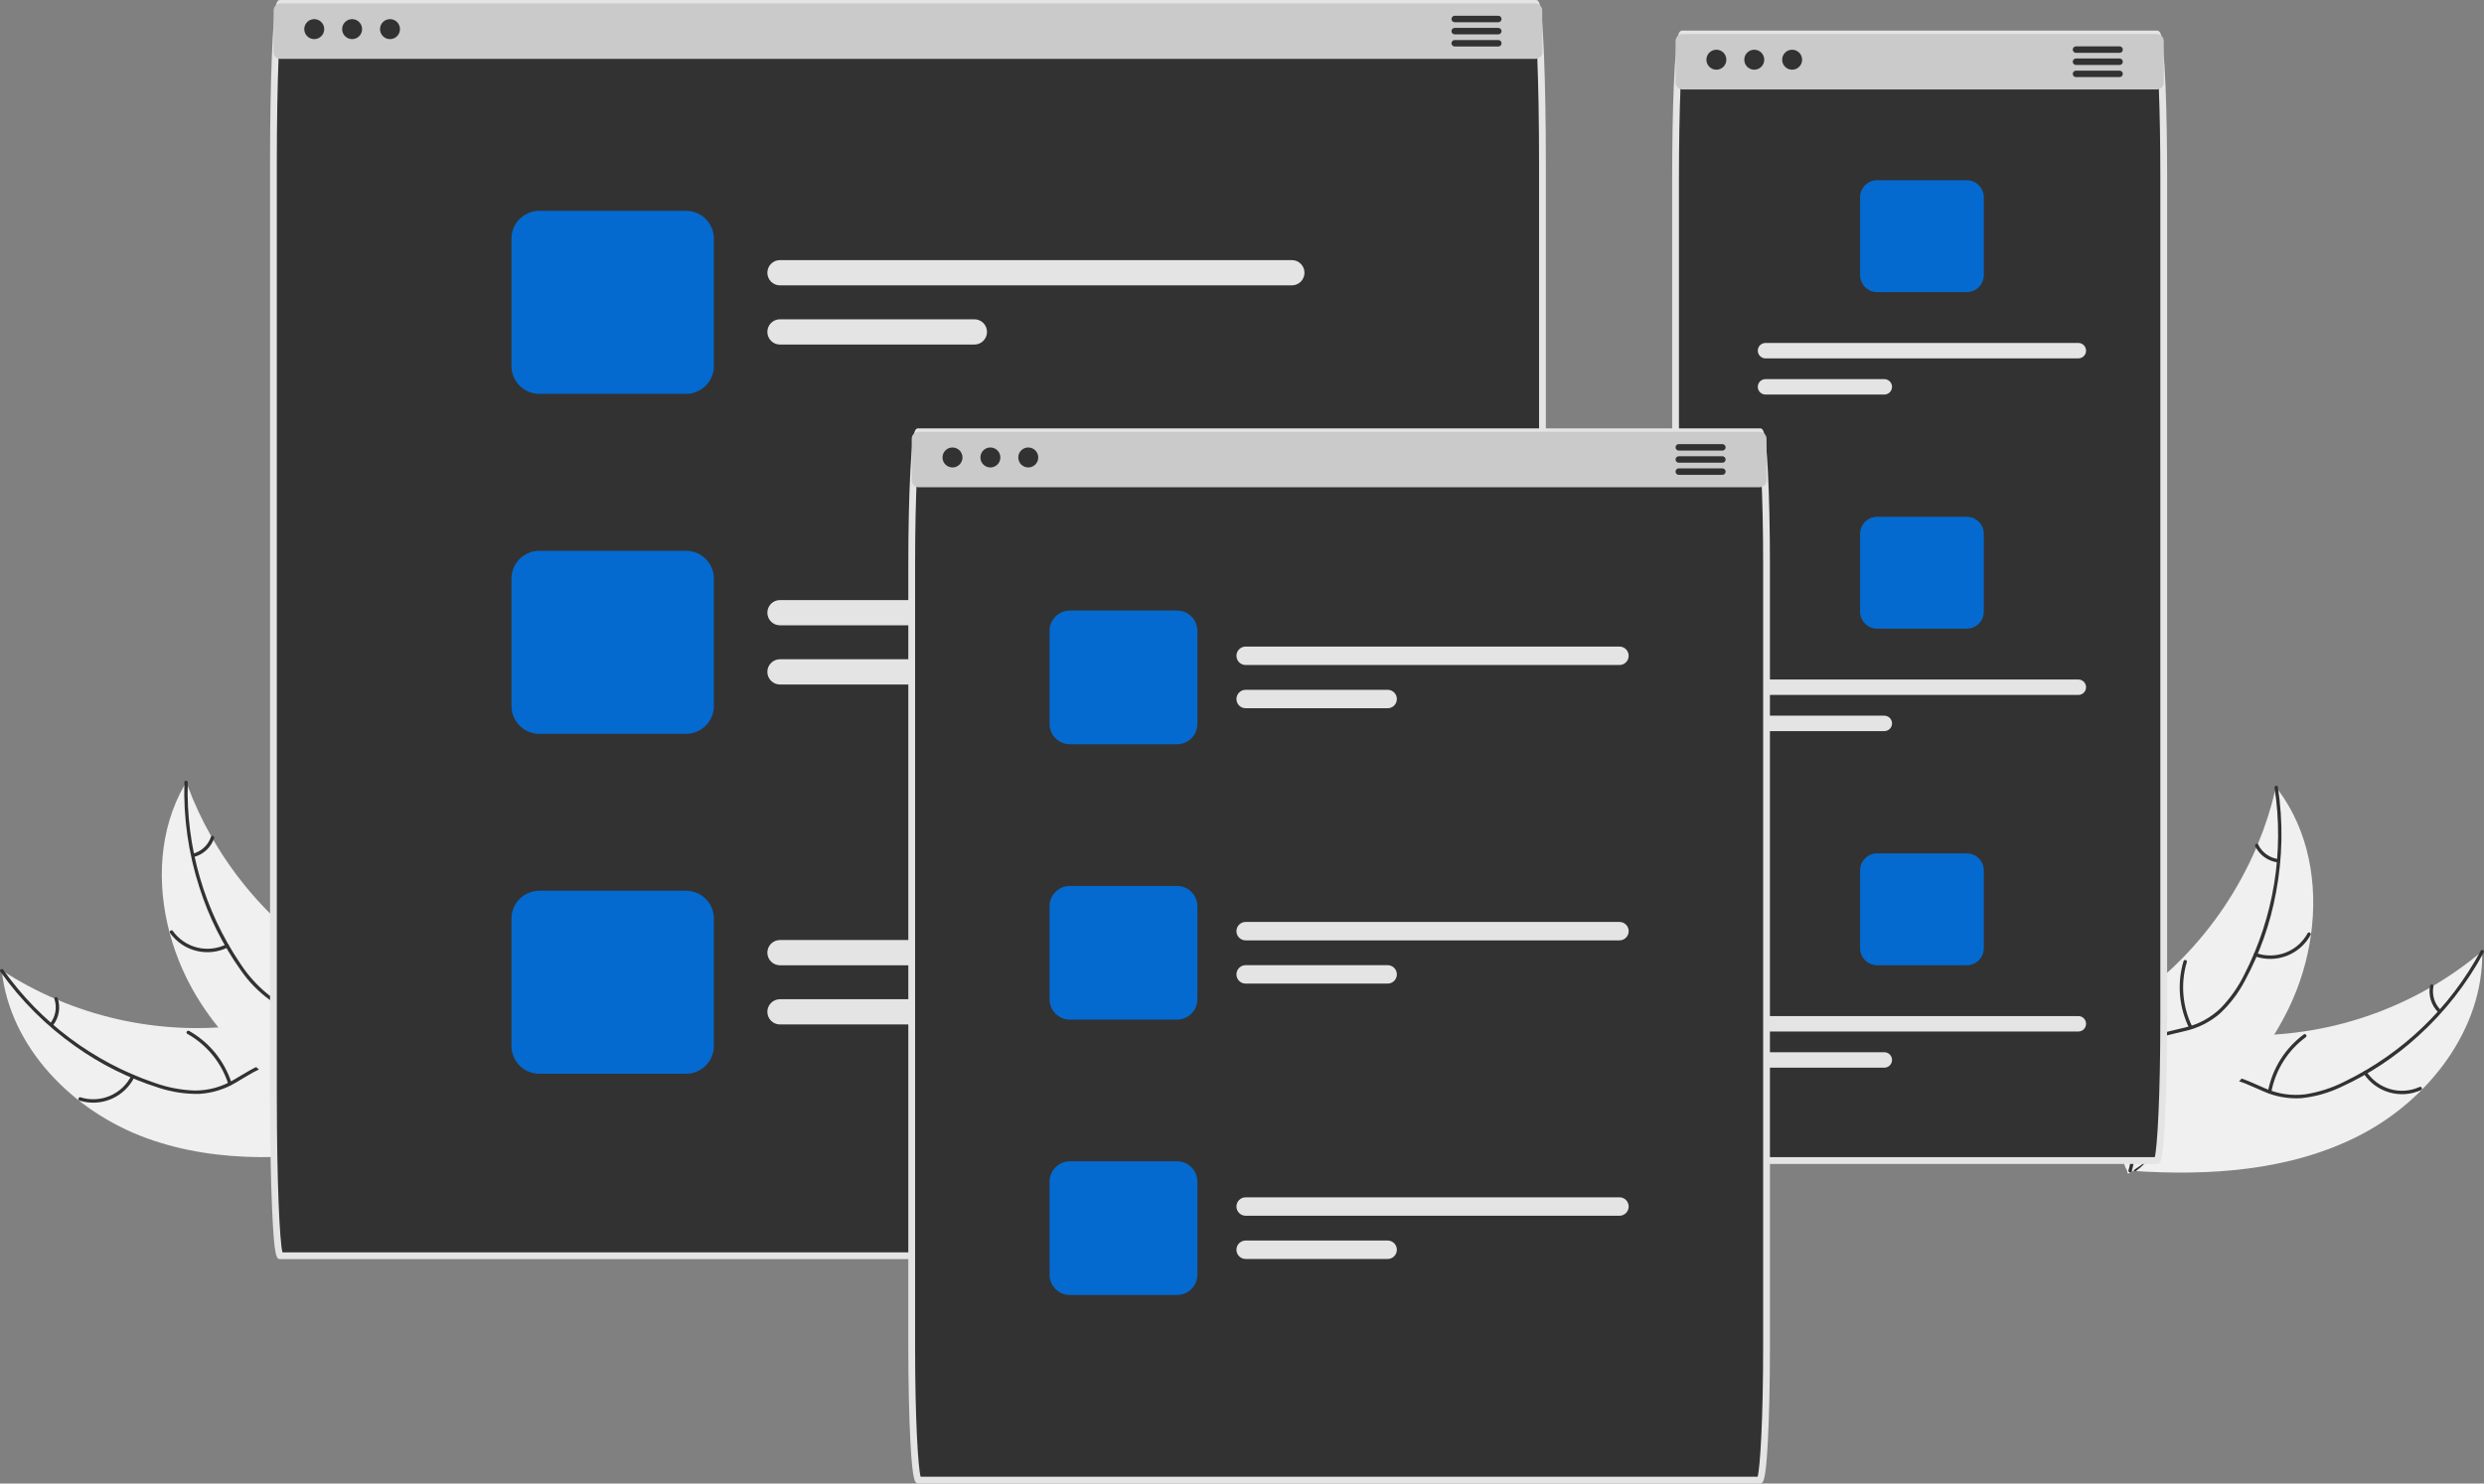 <svg width="231" height="138" viewBox="0 0 231 138" fill="none" xmlns="http://www.w3.org/2000/svg">
<rect x="0" y="0" width="231" height="138" fill="#808080" stroke="none"/>
<g clip-path="url(#clip0_871_11193)">
<path d="M13.611 105.868C6.812 103.39 0.91 97.464 0.161 90.256C6.762 94.545 14.664 96.358 22.47 95.373C25.479 94.982 28.786 94.233 31.361 95.841C32.963 96.841 33.958 98.618 34.414 100.453C34.87 102.288 34.85 104.203 34.827 106.094L35.038 106.516C27.936 107.897 20.41 108.345 13.611 105.868Z" fill="#F0F0F0"/>
<path d="M0.309 90.22C3.774 95.112 8.689 98.787 14.358 100.722C15.571 101.16 16.845 101.404 18.134 101.445C19.391 101.444 20.624 101.106 21.706 100.466C22.727 99.889 23.705 99.181 24.848 98.864C25.436 98.71 26.049 98.682 26.648 98.782C27.247 98.882 27.818 99.108 28.324 99.445C29.606 100.251 30.522 101.47 31.377 102.694C32.326 104.053 33.29 105.479 34.772 106.304C34.951 106.404 34.786 106.677 34.606 106.578C32.029 105.142 31.075 102.098 28.881 100.247C27.857 99.384 26.567 98.824 25.215 99.103C24.032 99.347 23.023 100.076 21.994 100.669C20.948 101.309 19.761 101.682 18.537 101.756C17.25 101.782 15.968 101.587 14.747 101.182C11.982 100.313 9.371 99.013 7.009 97.332C4.303 95.428 1.942 93.074 0.029 90.372C-0.09 90.205 0.191 90.054 0.309 90.22Z" fill="#323232"/>
<path d="M12.496 100.206C12.043 101.115 11.282 101.833 10.349 102.231C9.417 102.63 8.373 102.683 7.404 102.382C7.209 102.32 7.295 102.013 7.491 102.075C8.392 102.357 9.365 102.307 10.232 101.934C11.1 101.561 11.806 100.89 12.223 100.041C12.314 99.857 12.586 100.023 12.496 100.206Z" fill="#323232"/>
<path d="M21.227 100.826C20.588 98.851 19.23 97.189 17.423 96.173C17.244 96.072 17.409 95.799 17.588 95.899C19.467 96.961 20.877 98.693 21.536 100.75C21.599 100.946 21.289 101.021 21.227 100.826Z" fill="#323232"/>
<path d="M4.663 95.207C4.912 94.892 5.078 94.52 5.148 94.125C5.217 93.729 5.188 93.323 5.062 92.942C4.997 92.747 5.307 92.672 5.371 92.866C5.509 93.287 5.541 93.736 5.465 94.173C5.389 94.61 5.208 95.022 4.936 95.372C4.913 95.407 4.878 95.433 4.837 95.442C4.797 95.453 4.754 95.447 4.717 95.426C4.681 95.404 4.655 95.369 4.645 95.328C4.635 95.287 4.642 95.243 4.663 95.207Z" fill="#323232"/>
<path d="M17.322 72.746C17.366 72.866 17.41 72.987 17.457 73.109C18.059 74.728 18.792 76.297 19.648 77.798C19.712 77.915 19.779 78.033 19.847 78.148C21.947 81.743 24.696 84.915 27.953 87.505C29.25 88.534 30.623 89.463 32.061 90.284C34.046 91.417 36.289 92.487 37.742 94.162C37.896 94.335 38.038 94.517 38.169 94.708L35.536 106.225C35.517 106.248 35.5 106.272 35.481 106.295L35.397 106.76C35.32 106.723 35.241 106.682 35.163 106.645C35.119 106.624 35.075 106.6 35.03 106.579C35 106.564 34.97 106.548 34.943 106.537C34.933 106.532 34.923 106.526 34.916 106.522C34.888 106.51 34.864 106.496 34.839 106.485C34.395 106.262 33.953 106.035 33.511 105.804C33.509 105.804 33.509 105.804 33.507 105.801C30.126 104.078 26.96 101.959 24.078 99.489C23.992 99.414 23.905 99.339 23.821 99.259C22.553 98.13 21.379 96.9 20.311 95.58C19.729 94.855 19.183 94.102 18.677 93.322C17.372 91.304 16.392 89.094 15.774 86.771C14.541 82.141 14.8 77.167 17.14 73.058C17.2 72.953 17.259 72.85 17.322 72.746Z" fill="#F0F0F0"/>
<path d="M17.461 72.805C17.287 78.801 19.003 84.7 22.366 89.663C23.072 90.744 23.942 91.707 24.947 92.517C25.951 93.274 27.139 93.748 28.388 93.89C29.549 94.045 30.756 94.07 31.859 94.505C32.421 94.737 32.927 95.085 33.345 95.526C33.764 95.967 34.084 96.492 34.285 97.066C34.824 98.482 34.823 100.009 34.77 101.501C34.711 103.158 34.623 104.879 35.31 106.431C35.393 106.619 35.097 106.737 35.014 106.55C33.819 103.849 34.887 100.843 34.247 98.043C33.949 96.736 33.256 95.511 32.008 94.918C30.917 94.399 29.673 94.373 28.495 94.226C27.275 94.106 26.103 93.688 25.081 93.009C24.038 92.253 23.132 91.325 22.401 90.265C20.715 87.903 19.412 85.292 18.537 82.525C17.52 79.372 17.05 76.069 17.146 72.758C17.152 72.553 17.467 72.602 17.461 72.805Z" fill="#323232"/>
<path d="M21.19 88.129C20.282 88.581 19.243 88.695 18.259 88.451C17.275 88.206 16.409 87.62 15.817 86.795C15.698 86.628 15.952 86.434 16.071 86.602C16.621 87.371 17.427 87.917 18.345 88.143C19.261 88.368 20.229 88.258 21.072 87.832C21.255 87.74 21.372 88.037 21.19 88.129Z" fill="#323232"/>
<path d="M27.789 93.889C28.466 91.927 28.38 89.781 27.549 87.879C27.466 87.691 27.762 87.572 27.845 87.761C28.707 89.741 28.791 91.974 28.082 94.014C28.014 94.209 27.721 94.082 27.789 93.889Z" fill="#323232"/>
<path d="M17.941 79.413C18.328 79.311 18.685 79.115 18.978 78.841C19.271 78.568 19.492 78.225 19.62 77.845C19.686 77.65 19.978 77.777 19.913 77.971C19.77 78.39 19.525 78.768 19.202 79.071C18.879 79.374 18.487 79.594 18.059 79.71C18.02 79.724 17.977 79.723 17.938 79.706C17.9 79.69 17.869 79.659 17.852 79.621C17.837 79.581 17.837 79.537 17.854 79.499C17.87 79.46 17.902 79.429 17.941 79.413Z" fill="#323232"/>
<path d="M219.403 105.63C225.846 102.334 230.976 95.726 230.835 88.481C224.811 93.55 217.191 96.321 209.323 96.305C206.289 96.288 202.916 95.952 200.557 97.865C199.09 99.055 198.321 100.94 198.093 102.817C197.865 104.694 198.121 106.593 198.376 108.467L198.218 108.912C205.436 109.408 212.959 108.926 219.403 105.63Z" fill="#F0F0F0"/>
<path d="M230.684 88.463C227.846 93.745 223.418 97.997 218.03 100.615C216.88 101.199 215.645 101.598 214.371 101.797C213.124 101.951 211.858 101.767 210.706 101.265C209.622 100.819 208.565 100.237 207.391 100.062C206.789 99.982 206.177 100.03 205.595 100.203C205.013 100.376 204.474 100.67 204.013 101.067C202.84 102.025 202.08 103.348 201.382 104.668C200.607 106.133 199.825 107.667 198.456 108.668C198.29 108.79 198.488 109.04 198.654 108.919C201.035 107.178 201.609 104.039 203.559 101.932C204.469 100.949 205.68 100.235 207.057 100.345C208.261 100.442 209.352 101.041 210.445 101.503C211.562 102.009 212.786 102.233 214.01 102.156C215.29 102.023 216.538 101.672 217.7 101.119C220.338 99.916 222.769 98.305 224.907 96.346C227.359 94.123 229.413 91.496 230.981 88.58C231.078 88.399 230.78 88.284 230.684 88.463Z" fill="#323232"/>
<path d="M219.814 99.874C220.376 100.72 221.219 101.338 222.193 101.619C223.168 101.9 224.21 101.824 225.134 101.406C225.321 101.321 225.197 101.026 225.01 101.112C224.151 101.503 223.18 101.573 222.273 101.31C221.366 101.046 220.583 100.467 220.065 99.676C219.952 99.505 219.702 99.703 219.814 99.874Z" fill="#323232"/>
<path d="M211.226 101.564C211.617 99.525 212.761 97.709 214.43 96.478C214.596 96.356 214.398 96.105 214.233 96.227C212.499 97.512 211.312 99.404 210.909 101.527C210.871 101.729 211.188 101.765 211.226 101.564Z" fill="#323232"/>
<path d="M226.974 93.948C226.688 93.666 226.477 93.318 226.36 92.934C226.242 92.55 226.222 92.143 226.3 91.749C226.341 91.548 226.024 91.511 225.983 91.712C225.899 92.147 225.922 92.597 226.051 93.021C226.18 93.445 226.411 93.832 226.723 94.146C226.75 94.178 226.788 94.198 226.83 94.204C226.871 94.208 226.913 94.197 226.947 94.172C226.98 94.146 227.001 94.108 227.006 94.066C227.011 94.024 226.999 93.981 226.974 93.948Z" fill="#323232"/>
<path d="M211.656 73.216C211.627 73.341 211.598 73.466 211.566 73.593C211.167 75.275 210.632 76.921 209.967 78.516C209.918 78.641 209.866 78.766 209.813 78.888C208.169 82.714 205.831 86.201 202.916 89.172C201.756 90.353 200.507 91.444 199.181 92.436C197.349 93.805 195.255 95.143 194.018 96.984C193.887 97.174 193.768 97.373 193.661 97.578L197.688 108.684C197.71 108.704 197.729 108.726 197.751 108.747L197.892 109.197C197.964 109.151 198.037 109.101 198.109 109.055C198.151 109.028 198.192 108.999 198.234 108.972C198.261 108.954 198.289 108.935 198.315 108.92C198.324 108.914 198.333 108.908 198.34 108.902C198.366 108.887 198.389 108.87 198.412 108.856C198.824 108.58 199.236 108.3 199.645 108.017C199.648 108.016 199.648 108.016 199.65 108.013C202.794 105.887 205.675 103.394 208.233 100.588C208.308 100.504 208.386 100.418 208.459 100.328C209.579 99.052 210.593 97.687 211.491 96.245C211.98 95.454 212.429 94.639 212.836 93.803C213.883 91.64 214.584 89.325 214.913 86.944C215.568 82.197 214.701 77.293 211.874 73.503C211.802 73.406 211.731 73.312 211.656 73.216Z" fill="#F0F0F0"/>
<path d="M211.524 73.292C212.433 79.221 211.453 85.286 208.725 90.625C208.158 91.785 207.412 92.849 206.514 93.776C205.611 94.651 204.49 95.267 203.268 95.562C202.134 95.859 200.94 96.032 199.898 96.6C199.369 96.899 198.909 97.306 198.549 97.796C198.188 98.285 197.935 98.845 197.805 99.439C197.444 100.912 197.633 102.426 197.869 103.901C198.131 105.539 198.429 107.235 197.937 108.86C197.878 109.057 198.186 109.138 198.246 108.941C199.1 106.114 197.672 103.262 197.963 100.404C198.098 99.071 198.636 97.77 199.802 97.028C200.821 96.379 202.052 96.2 203.203 95.908C204.399 95.639 205.511 95.08 206.442 94.281C207.383 93.402 208.169 92.369 208.765 91.227C210.148 88.676 211.121 85.924 211.65 83.07C212.271 79.816 212.333 76.48 211.831 73.206C211.8 73.004 211.493 73.091 211.524 73.292Z" fill="#323232"/>
<path d="M209.705 88.958C210.661 89.295 211.706 89.28 212.653 88.917C213.6 88.553 214.387 87.864 214.873 86.973C214.971 86.793 214.696 86.632 214.598 86.813C214.146 87.643 213.413 88.285 212.531 88.622C211.648 88.958 210.675 88.968 209.786 88.649C209.593 88.58 209.513 88.889 209.705 88.958Z" fill="#323232"/>
<path d="M203.863 95.487C202.95 93.623 202.772 91.483 203.364 89.493C203.423 89.296 203.115 89.215 203.056 89.412C202.443 91.484 202.633 93.71 203.588 95.648C203.679 95.832 203.954 95.67 203.863 95.487Z" fill="#323232"/>
<path d="M211.859 79.909C211.462 79.856 211.084 79.705 210.759 79.469C210.435 79.234 210.174 78.921 210 78.56C209.911 78.374 209.636 78.536 209.724 78.721C209.918 79.119 210.207 79.464 210.565 79.725C210.923 79.986 211.339 80.155 211.778 80.218C211.819 80.227 211.861 80.221 211.898 80.2C211.934 80.178 211.961 80.144 211.973 80.104C211.983 80.063 211.977 80.02 211.956 79.983C211.935 79.947 211.9 79.92 211.859 79.909Z" fill="#323232"/>
<path d="M201.218 4.744H155.82V7.669C155.82 7.819 155.871 7.964 155.966 8.08C155.874 10.366 155.82 13.285 155.82 16.457V94.663C155.82 101.993 156.114 107.957 156.474 107.957H200.564C200.924 107.957 201.218 101.993 201.218 94.663V16.457C201.218 13.285 201.164 10.366 201.072 8.08C201.167 7.964 201.218 7.819 201.218 7.669L201.218 4.744Z" fill="#323232"/>
<path d="M200.563 108.274H156.473C156.13 108.274 155.903 108.274 155.696 104.075C155.572 101.555 155.504 98.212 155.504 94.663V16.457C155.504 13.392 155.556 10.412 155.65 8.067C155.708 6.659 155.776 5.532 155.849 4.715C155.995 3.116 156.132 2.846 156.473 2.846H200.563C200.904 2.846 201.042 3.116 201.187 4.715C201.261 5.535 201.329 6.663 201.387 8.067L201.387 8.067C201.481 10.409 201.533 13.389 201.533 16.457V94.663C201.533 98.212 201.464 101.555 201.341 104.075C201.134 108.274 200.907 108.274 200.563 108.274ZM156.653 107.641H200.384C200.613 106.777 200.901 102.085 200.901 94.663V16.457C200.901 13.397 200.85 10.427 200.756 8.093C200.698 6.699 200.632 5.582 200.558 4.772C200.53 4.337 200.471 3.905 200.381 3.479H156.656C156.566 3.905 156.507 4.337 156.478 4.772C156.405 5.579 156.339 6.696 156.28 8.093C156.187 10.429 156.135 13.4 156.135 16.457V94.663C156.135 102.085 156.424 106.777 156.653 107.641Z" fill="#E4E4E4"/>
<path d="M200.564 3.162H156.474C156.301 3.162 156.135 3.232 156.012 3.354C155.89 3.477 155.821 3.643 155.82 3.817V7.668C155.82 7.818 155.871 7.964 155.966 8.08C156.027 8.155 156.105 8.217 156.192 8.259C156.28 8.301 156.377 8.323 156.474 8.323H200.564C200.662 8.323 200.758 8.301 200.846 8.259C200.934 8.217 201.011 8.155 201.072 8.08C201.167 7.964 201.218 7.818 201.218 7.668V3.817C201.217 3.643 201.148 3.477 201.026 3.354C200.903 3.232 200.737 3.162 200.564 3.162Z" fill="#CACACA"/>
<path d="M159.615 6.484C160.127 6.484 160.543 6.068 160.543 5.555C160.543 5.041 160.127 4.625 159.615 4.625C159.102 4.625 158.687 5.041 158.687 5.555C158.687 6.068 159.102 6.484 159.615 6.484Z" fill="#323232"/>
<path d="M163.138 6.484C163.651 6.484 164.066 6.068 164.066 5.555C164.066 5.041 163.651 4.625 163.138 4.625C162.625 4.625 162.21 5.041 162.21 5.555C162.21 6.068 162.625 6.484 163.138 6.484Z" fill="#323232"/>
<path d="M166.661 6.484C167.173 6.484 167.589 6.068 167.589 5.555C167.589 5.041 167.173 4.625 166.661 4.625C166.148 4.625 165.732 5.041 165.732 5.555C165.732 6.068 166.148 6.484 166.661 6.484Z" fill="#323232"/>
<path d="M197.113 4.313H193.056C192.976 4.314 192.9 4.346 192.844 4.402C192.788 4.458 192.756 4.534 192.756 4.614C192.755 4.659 192.766 4.704 192.788 4.744C192.812 4.794 192.85 4.838 192.897 4.868C192.944 4.898 193 4.914 193.056 4.914H197.113C197.17 4.915 197.225 4.899 197.273 4.868C197.321 4.838 197.36 4.795 197.384 4.744C197.404 4.703 197.414 4.659 197.413 4.614C197.413 4.574 197.405 4.535 197.39 4.499C197.375 4.462 197.353 4.429 197.325 4.401C197.297 4.373 197.264 4.351 197.228 4.336C197.191 4.321 197.152 4.313 197.113 4.313Z" fill="#323232"/>
<path d="M197.113 5.442H193.056C192.976 5.442 192.9 5.474 192.844 5.53C192.787 5.587 192.756 5.663 192.756 5.743C192.756 5.822 192.787 5.899 192.844 5.955C192.9 6.012 192.976 6.043 193.056 6.043H197.113C197.192 6.043 197.269 6.012 197.325 5.955C197.381 5.899 197.413 5.822 197.413 5.743C197.413 5.663 197.381 5.587 197.325 5.53C197.269 5.474 197.192 5.442 197.113 5.442Z" fill="#323232"/>
<path d="M197.113 6.571H193.056C192.976 6.571 192.9 6.603 192.844 6.659C192.787 6.716 192.756 6.792 192.756 6.872C192.756 6.951 192.787 7.028 192.844 7.084C192.9 7.14 192.976 7.172 193.056 7.172H197.113C197.192 7.172 197.269 7.14 197.325 7.084C197.381 7.028 197.413 6.951 197.413 6.872C197.413 6.792 197.381 6.716 197.325 6.659C197.269 6.603 197.192 6.571 197.113 6.571Z" fill="#323232"/>
<path d="M182.906 16.767H174.558C174.139 16.767 173.738 16.934 173.442 17.23C173.146 17.527 172.98 17.929 172.979 18.348V25.59C172.98 26.009 173.147 26.411 173.443 26.707C173.739 27.004 174.14 27.171 174.558 27.171H182.906C183.324 27.17 183.725 27.003 184.021 26.707C184.316 26.411 184.483 26.009 184.484 25.59V18.348C184.484 17.929 184.317 17.527 184.021 17.231C183.725 16.935 183.324 16.768 182.906 16.767Z" fill="#046AD0"/>
<path d="M193.277 31.902H164.183C163.993 31.902 163.811 31.977 163.677 32.112C163.542 32.247 163.467 32.429 163.467 32.62C163.467 32.81 163.542 32.993 163.677 33.127C163.811 33.262 163.993 33.338 164.183 33.338H193.277C193.467 33.338 193.649 33.262 193.784 33.127C193.918 32.993 193.994 32.81 193.994 32.62C193.994 32.429 193.918 32.247 193.784 32.112C193.649 31.977 193.467 31.902 193.277 31.902Z" fill="#E4E4E4"/>
<path d="M175.234 35.267H164.183C163.993 35.267 163.811 35.343 163.677 35.477C163.542 35.612 163.467 35.795 163.467 35.985C163.467 36.175 163.542 36.358 163.677 36.493C163.811 36.627 163.993 36.703 164.183 36.703H175.234C175.424 36.703 175.606 36.627 175.74 36.493C175.875 36.358 175.95 36.175 175.95 35.985C175.95 35.795 175.875 35.612 175.74 35.477C175.606 35.343 175.424 35.267 175.234 35.267Z" fill="#E4E4E4"/>
<path d="M182.906 48.075H174.558C174.139 48.075 173.738 48.242 173.442 48.538C173.146 48.834 172.98 49.237 172.979 49.656V56.898C172.98 57.317 173.147 57.719 173.443 58.015C173.739 58.311 174.14 58.478 174.558 58.479H182.906C183.324 58.478 183.725 58.311 184.021 58.014C184.316 57.718 184.483 57.317 184.484 56.898V49.656C184.484 49.237 184.317 48.835 184.021 48.539C183.725 48.242 183.324 48.075 182.906 48.075Z" fill="#046AD0"/>
<path d="M193.277 63.209H164.183C163.993 63.209 163.811 63.285 163.677 63.42C163.542 63.554 163.467 63.737 163.467 63.927C163.467 64.118 163.542 64.3 163.677 64.435C163.811 64.57 163.993 64.645 164.183 64.645H193.277C193.467 64.645 193.649 64.57 193.784 64.435C193.918 64.3 193.994 64.118 193.994 63.927C193.994 63.737 193.918 63.554 193.784 63.42C193.649 63.285 193.467 63.209 193.277 63.209Z" fill="#E4E4E4"/>
<path d="M175.234 66.574H164.183C163.993 66.574 163.811 66.65 163.677 66.784C163.542 66.919 163.467 67.102 163.467 67.292C163.467 67.483 163.542 67.665 163.677 67.8C163.811 67.934 163.993 68.01 164.183 68.01H175.234C175.424 68.01 175.606 67.934 175.74 67.8C175.875 67.665 175.95 67.483 175.95 67.292C175.95 67.102 175.875 66.919 175.74 66.784C175.606 66.65 175.424 66.574 175.234 66.574Z" fill="#E4E4E4"/>
<path d="M182.906 79.382H174.558C174.139 79.382 173.738 79.549 173.442 79.846C173.146 80.142 172.98 80.544 172.979 80.963V88.205C172.98 88.624 173.147 89.026 173.443 89.323C173.739 89.619 174.14 89.786 174.558 89.787H182.906C183.324 89.785 183.725 89.618 184.021 89.322C184.316 89.026 184.483 88.624 184.484 88.205V80.963C184.484 80.544 184.317 80.143 184.021 79.846C183.725 79.55 183.324 79.383 182.906 79.382Z" fill="#046AD0"/>
<path d="M193.277 94.517H164.183C163.993 94.517 163.811 94.593 163.677 94.727C163.542 94.862 163.467 95.045 163.467 95.235C163.467 95.425 163.542 95.608 163.677 95.743C163.811 95.877 163.993 95.953 164.183 95.953H193.277C193.467 95.953 193.649 95.877 193.784 95.743C193.918 95.608 193.994 95.425 193.994 95.235C193.994 95.045 193.918 94.862 193.784 94.727C193.649 94.593 193.467 94.517 193.277 94.517Z" fill="#E4E4E4"/>
<path d="M175.234 97.882H164.183C163.993 97.882 163.811 97.957 163.677 98.092C163.542 98.227 163.467 98.409 163.467 98.6C163.467 98.79 163.542 98.973 163.677 99.107C163.811 99.242 163.993 99.318 164.183 99.318H175.234C175.424 99.318 175.606 99.242 175.74 99.107C175.875 98.973 175.95 98.79 175.95 98.6C175.95 98.409 175.875 98.227 175.74 98.092C175.606 97.957 175.424 97.882 175.234 97.882Z" fill="#E4E4E4"/>
<path d="M143.441 0.971C143.44 0.798 143.371 0.631 143.249 0.509C143.126 0.386 142.96 0.317 142.787 0.316H26.081C25.908 0.317 25.742 0.386 25.62 0.509C25.497 0.631 25.428 0.798 25.428 0.971V4.823C25.427 4.983 25.487 5.138 25.595 5.256C25.491 7.871 25.428 11.318 25.428 15.094V102.031C25.428 110.184 25.721 116.812 26.081 116.812H142.787C143.147 116.812 143.441 110.184 143.441 102.031V15.094C143.441 11.318 143.378 7.871 143.273 5.256C143.382 5.138 143.441 4.983 143.441 4.823V0.971Z" fill="#323232"/>
<path d="M142.787 117.128H26.082C25.725 117.128 25.509 117.128 25.304 112.493C25.18 109.693 25.112 105.977 25.112 102.031V15.094C25.112 11.455 25.172 7.957 25.28 5.243C25.488 4.22224e-06 25.724 0 26.082 0H142.787C143.145 0 143.382 0.001 143.589 5.243C143.697 7.954 143.757 11.453 143.757 15.094V102.031C143.757 105.977 143.688 109.693 143.565 112.493C143.36 117.128 143.144 117.128 142.787 117.128ZM26.266 116.496H142.603C142.861 115.504 143.125 109.937 143.125 102.031V15.094C143.125 11.461 143.066 7.971 142.958 5.269C142.827 1.947 142.673 0.936 142.6 0.632H26.269C26.196 0.936 26.042 1.947 25.911 5.268C25.803 7.974 25.744 11.463 25.744 15.094V102.031C25.744 109.937 26.008 115.504 26.266 116.496Z" fill="#E4E4E4"/>
<path d="M142.787 0.316H26.081C25.908 0.317 25.742 0.386 25.62 0.509C25.497 0.631 25.428 0.798 25.428 0.971V4.823C25.427 4.983 25.487 5.138 25.595 5.256C25.656 5.325 25.731 5.381 25.814 5.419C25.898 5.457 25.989 5.477 26.081 5.477H142.787C142.879 5.477 142.97 5.457 143.054 5.419C143.138 5.381 143.213 5.325 143.273 5.256C143.382 5.138 143.441 4.983 143.441 4.823V0.971C143.44 0.798 143.371 0.631 143.249 0.509C143.126 0.386 142.96 0.317 142.787 0.316Z" fill="#CACACA"/>
<path d="M29.223 3.639C29.736 3.639 30.151 3.222 30.151 2.709C30.151 2.196 29.736 1.779 29.223 1.779C28.71 1.779 28.295 2.196 28.295 2.709C28.295 3.222 28.71 3.639 29.223 3.639Z" fill="#323232"/>
<path d="M32.745 3.639C33.258 3.639 33.674 3.222 33.674 2.709C33.674 2.196 33.258 1.779 32.745 1.779C32.233 1.779 31.817 2.196 31.817 2.709C31.817 3.222 32.233 3.639 32.745 3.639Z" fill="#323232"/>
<path d="M36.268 3.639C36.781 3.639 37.196 3.222 37.196 2.709C37.196 2.196 36.781 1.779 36.268 1.779C35.755 1.779 35.34 2.196 35.34 2.709C35.34 3.222 35.755 3.639 36.268 3.639Z" fill="#323232"/>
<path d="M139.336 1.467H135.279C135.2 1.467 135.124 1.499 135.067 1.555C135.011 1.612 134.979 1.688 134.979 1.768C134.979 1.847 135.011 1.924 135.067 1.98C135.124 2.036 135.2 2.068 135.279 2.068H139.336C139.416 2.068 139.492 2.036 139.549 1.98C139.605 1.924 139.636 1.847 139.636 1.768C139.636 1.688 139.605 1.612 139.549 1.555C139.492 1.499 139.416 1.467 139.336 1.467Z" fill="#323232"/>
<path d="M139.336 2.596H135.279C135.2 2.596 135.124 2.628 135.067 2.684C135.011 2.741 134.979 2.817 134.979 2.897C134.979 2.976 135.011 3.053 135.067 3.109C135.124 3.165 135.2 3.197 135.279 3.197H139.336C139.416 3.197 139.492 3.165 139.549 3.109C139.605 3.053 139.636 2.976 139.636 2.897C139.636 2.817 139.605 2.741 139.549 2.684C139.492 2.628 139.416 2.596 139.336 2.596Z" fill="#323232"/>
<path d="M139.336 3.725H135.279C135.2 3.725 135.124 3.757 135.067 3.813C135.011 3.869 134.979 3.946 134.979 4.026C134.979 4.105 135.011 4.182 135.067 4.238C135.124 4.294 135.2 4.326 135.279 4.326H139.336C139.416 4.326 139.492 4.294 139.549 4.238C139.605 4.182 139.636 4.105 139.636 4.026C139.636 3.946 139.605 3.869 139.549 3.813C139.492 3.757 139.416 3.725 139.336 3.725Z" fill="#323232"/>
<path d="M63.804 19.613H50.146C49.461 19.614 48.805 19.887 48.321 20.372C47.837 20.857 47.564 21.514 47.563 22.2V34.05C47.564 34.735 47.837 35.393 48.321 35.878C48.805 36.363 49.461 36.636 50.146 36.636H63.804C64.489 36.636 65.145 36.363 65.629 35.878C66.113 35.393 66.386 34.735 66.387 34.05V22.2C66.386 21.514 66.113 20.857 65.629 20.372C65.145 19.887 64.489 19.614 63.804 19.613Z" fill="#046AD0"/>
<path d="M120.137 24.195H72.533C72.222 24.195 71.924 24.319 71.704 24.539C71.484 24.76 71.36 25.059 71.36 25.37C71.36 25.682 71.484 25.98 71.704 26.201C71.924 26.421 72.222 26.545 72.533 26.545H120.137C120.448 26.545 120.747 26.421 120.967 26.201C121.187 25.98 121.31 25.682 121.31 25.37C121.31 25.059 121.187 24.76 120.967 24.539C120.747 24.319 120.448 24.195 120.137 24.195Z" fill="#E4E4E4"/>
<path d="M90.615 29.701H72.533C72.222 29.701 71.924 29.825 71.704 30.045C71.484 30.266 71.36 30.564 71.36 30.876C71.36 31.188 71.484 31.486 71.704 31.707C71.924 31.927 72.222 32.051 72.533 32.051H90.615C90.926 32.051 91.224 31.927 91.444 31.707C91.664 31.486 91.787 31.188 91.787 30.876C91.787 30.564 91.664 30.266 91.444 30.045C91.224 29.825 90.926 29.701 90.615 29.701Z" fill="#E4E4E4"/>
<path d="M63.804 51.237H50.146C49.461 51.238 48.805 51.511 48.321 51.995C47.837 52.48 47.564 53.138 47.563 53.824V65.673C47.564 66.359 47.837 67.016 48.321 67.501C48.805 67.986 49.461 68.259 50.146 68.26H63.804C64.489 68.259 65.145 67.986 65.629 67.501C66.113 67.016 66.386 66.359 66.387 65.673V53.824C66.386 53.138 66.113 52.48 65.629 51.995C65.145 51.511 64.489 51.238 63.804 51.237Z" fill="#046AD0"/>
<path d="M120.137 55.819H72.533C72.222 55.819 71.924 55.943 71.704 56.163C71.484 56.384 71.36 56.683 71.36 56.994C71.36 57.306 71.484 57.605 71.704 57.825C71.924 58.045 72.222 58.169 72.533 58.169H120.137C120.448 58.169 120.747 58.045 120.967 57.825C121.187 57.605 121.31 57.306 121.31 56.994C121.31 56.683 121.187 56.384 120.967 56.163C120.747 55.943 120.448 55.819 120.137 55.819Z" fill="#E4E4E4"/>
<path d="M90.615 61.325H72.533C72.222 61.325 71.924 61.449 71.704 61.669C71.484 61.889 71.36 62.188 71.36 62.499C71.36 62.811 71.484 63.11 71.704 63.33C71.924 63.551 72.222 63.674 72.533 63.674H90.615C90.926 63.674 91.224 63.551 91.444 63.33C91.664 63.11 91.787 62.811 91.787 62.499C91.787 62.188 91.664 61.889 91.444 61.669C91.224 61.449 90.926 61.325 90.615 61.325Z" fill="#E4E4E4"/>
<path d="M63.804 82.861H50.146C49.461 82.862 48.805 83.135 48.321 83.619C47.837 84.104 47.564 84.762 47.563 85.448V97.297C47.564 97.983 47.837 98.64 48.321 99.125C48.805 99.61 49.461 99.883 50.146 99.884H63.804C64.489 99.883 65.145 99.61 65.629 99.125C66.113 98.64 66.386 97.983 66.387 97.297V85.448C66.386 84.762 66.113 84.104 65.629 83.619C65.145 83.135 64.489 82.862 63.804 82.861Z" fill="#046AD0"/>
<path d="M120.137 87.443H72.533C72.222 87.443 71.924 87.567 71.704 87.787C71.484 88.007 71.36 88.306 71.36 88.618C71.36 88.929 71.484 89.228 71.704 89.448C71.924 89.669 72.222 89.793 72.533 89.793H120.137C120.448 89.793 120.747 89.669 120.967 89.448C121.187 89.228 121.31 88.929 121.31 88.618C121.31 88.306 121.187 88.007 120.967 87.787C120.747 87.567 120.448 87.443 120.137 87.443Z" fill="#E4E4E4"/>
<path d="M90.615 92.949H72.533C72.222 92.949 71.924 93.073 71.704 93.293C71.484 93.513 71.36 93.812 71.36 94.124C71.36 94.435 71.484 94.734 71.704 94.954C71.924 95.175 72.222 95.298 72.533 95.298H90.615C90.926 95.298 91.224 95.175 91.444 94.954C91.664 94.734 91.787 94.435 91.787 94.124C91.787 93.812 91.664 93.513 91.444 93.293C91.224 93.073 90.926 92.949 90.615 92.949Z" fill="#E4E4E4"/>
<path d="M163.626 137.684H85.438C85.077 137.684 84.784 132.134 84.784 125.312V52.534C84.784 45.712 85.077 40.162 85.438 40.162H163.626C163.986 40.162 164.279 45.712 164.279 52.534V125.312C164.279 132.134 163.986 137.684 163.626 137.684Z" fill="#323232"/>
<path d="M163.626 138H85.438C85.107 138 84.868 138 84.661 134.073C84.537 131.728 84.469 128.616 84.469 125.311V52.534C84.469 49.229 84.537 46.118 84.661 43.773C84.868 39.846 85.107 39.846 85.438 39.846H163.626C163.957 39.846 164.196 39.846 164.403 43.773C164.527 46.118 164.595 49.229 164.595 52.534V125.311C164.595 128.616 164.527 131.728 164.403 134.073C164.196 138 163.957 138 163.626 138ZM85.613 137.368H163.451C163.678 136.548 163.964 132.183 163.964 125.311V52.534C163.964 45.663 163.678 41.297 163.451 40.478H85.613C85.386 41.297 85.1 45.663 85.1 52.534V125.311C85.1 132.183 85.386 136.548 85.613 137.368Z" fill="#E4E4E4"/>
<path d="M163.626 45.323H85.438C85.265 45.323 85.098 45.254 84.976 45.131C84.853 45.008 84.784 44.842 84.784 44.669V40.817C84.784 40.643 84.853 40.477 84.976 40.354C85.098 40.231 85.265 40.162 85.438 40.162H163.626C163.799 40.162 163.965 40.231 164.088 40.354C164.21 40.477 164.279 40.643 164.279 40.817V44.669C164.279 44.842 164.21 45.008 164.088 45.131C163.965 45.254 163.799 45.323 163.626 45.323Z" fill="#CACACA"/>
<path d="M88.579 43.484C89.091 43.484 89.507 43.068 89.507 42.555C89.507 42.041 89.091 41.625 88.579 41.625C88.066 41.625 87.65 42.041 87.65 42.555C87.65 43.068 88.066 43.484 88.579 43.484Z" fill="#323232"/>
<path d="M92.101 43.484C92.614 43.484 93.029 43.068 93.029 42.555C93.029 42.041 92.614 41.625 92.101 41.625C91.588 41.625 91.173 42.041 91.173 42.555C91.173 43.068 91.588 43.484 92.101 43.484Z" fill="#323232"/>
<path d="M95.623 43.484C96.136 43.484 96.552 43.068 96.552 42.555C96.552 42.041 96.136 41.625 95.623 41.625C95.111 41.625 94.695 42.041 94.695 42.555C94.695 43.068 95.111 43.484 95.623 43.484Z" fill="#323232"/>
<path d="M160.174 41.915H156.118C156.038 41.915 155.962 41.883 155.905 41.827C155.849 41.77 155.817 41.694 155.817 41.614C155.817 41.534 155.849 41.458 155.905 41.401C155.962 41.345 156.038 41.313 156.118 41.313H160.174C160.254 41.313 160.33 41.345 160.386 41.401C160.442 41.458 160.474 41.534 160.474 41.614C160.474 41.694 160.442 41.77 160.386 41.827C160.33 41.883 160.254 41.915 160.174 41.915Z" fill="#323232"/>
<path d="M160.174 43.043H156.118C156.038 43.043 155.962 43.012 155.905 42.955C155.849 42.899 155.817 42.822 155.817 42.742C155.817 42.663 155.849 42.586 155.905 42.53C155.962 42.473 156.038 42.441 156.118 42.441H160.174C160.254 42.441 160.331 42.473 160.387 42.53C160.443 42.586 160.475 42.663 160.475 42.742C160.475 42.822 160.443 42.899 160.387 42.955C160.331 43.012 160.254 43.043 160.174 43.043Z" fill="#323232"/>
<path d="M160.174 44.172H156.118C156.038 44.172 155.962 44.141 155.905 44.084C155.849 44.028 155.817 43.951 155.817 43.871C155.817 43.791 155.849 43.715 155.905 43.658C155.962 43.602 156.038 43.57 156.118 43.57H160.174C160.254 43.571 160.33 43.602 160.386 43.659C160.442 43.715 160.474 43.792 160.474 43.871C160.474 43.951 160.442 44.027 160.386 44.084C160.33 44.14 160.254 44.172 160.174 44.172Z" fill="#323232"/>
<path d="M109.464 69.23H99.49C98.99 69.229 98.51 69.03 98.157 68.676C97.803 68.322 97.604 67.841 97.603 67.341V58.687C97.604 58.186 97.803 57.706 98.157 57.352C98.51 56.998 98.99 56.798 99.49 56.798H109.464C109.964 56.798 110.444 56.998 110.798 57.352C111.151 57.706 111.35 58.186 111.351 58.687V67.341C111.35 67.841 111.151 68.322 110.798 68.676C110.444 69.03 109.964 69.229 109.464 69.23Z" fill="#046AD0"/>
<path d="M150.604 61.861H115.84C115.613 61.861 115.395 61.771 115.234 61.61C115.074 61.449 114.983 61.231 114.983 61.003C114.983 60.776 115.074 60.558 115.234 60.397C115.395 60.236 115.613 60.145 115.84 60.145H150.604C150.831 60.145 151.049 60.236 151.209 60.397C151.37 60.558 151.46 60.776 151.46 61.003C151.46 61.231 151.37 61.449 151.209 61.61C151.049 61.771 150.831 61.861 150.604 61.861Z" fill="#E4E4E4"/>
<path d="M129.044 65.882H115.84C115.613 65.882 115.395 65.792 115.234 65.631C115.074 65.47 114.983 65.252 114.983 65.024C114.983 64.797 115.074 64.579 115.234 64.418C115.395 64.257 115.613 64.166 115.84 64.166H129.044C129.156 64.166 129.268 64.188 129.372 64.231C129.476 64.274 129.571 64.338 129.65 64.417C129.73 64.497 129.793 64.591 129.836 64.696C129.88 64.8 129.902 64.912 129.902 65.024C129.902 65.137 129.88 65.249 129.836 65.353C129.793 65.457 129.73 65.552 129.65 65.631C129.571 65.711 129.476 65.774 129.372 65.817C129.268 65.86 129.156 65.882 129.044 65.882Z" fill="#E4E4E4"/>
<path d="M109.464 94.845H99.49C98.99 94.845 98.51 94.645 98.157 94.291C97.803 93.937 97.604 93.457 97.603 92.956V84.302C97.604 83.802 97.803 83.321 98.157 82.967C98.51 82.613 98.99 82.414 99.49 82.413H109.464C109.964 82.414 110.444 82.613 110.798 82.967C111.151 83.321 111.35 83.802 111.351 84.302V92.956C111.35 93.457 111.151 93.937 110.798 94.291C110.444 94.645 109.964 94.845 109.464 94.845Z" fill="#046AD0"/>
<path d="M150.604 87.476H115.84C115.613 87.476 115.395 87.386 115.234 87.225C115.074 87.064 114.983 86.846 114.983 86.618C114.983 86.391 115.074 86.173 115.234 86.012C115.395 85.851 115.613 85.761 115.84 85.761H150.604C150.831 85.761 151.049 85.851 151.209 86.012C151.37 86.173 151.46 86.391 151.46 86.618C151.46 86.846 151.37 87.064 151.209 87.225C151.049 87.386 150.831 87.476 150.604 87.476Z" fill="#E4E4E4"/>
<path d="M129.044 91.497H115.84C115.613 91.497 115.395 91.407 115.234 91.246C115.074 91.085 114.983 90.867 114.983 90.639C114.983 90.412 115.074 90.194 115.234 90.033C115.395 89.872 115.613 89.782 115.84 89.782H129.044C129.156 89.781 129.268 89.803 129.372 89.847C129.476 89.89 129.571 89.953 129.65 90.032C129.73 90.112 129.793 90.207 129.836 90.311C129.88 90.415 129.902 90.527 129.902 90.639C129.902 90.752 129.88 90.864 129.836 90.968C129.793 91.072 129.73 91.167 129.65 91.247C129.571 91.326 129.476 91.389 129.372 91.433C129.268 91.475 129.156 91.498 129.044 91.497Z" fill="#E4E4E4"/>
<path d="M109.464 120.46H99.49C98.99 120.46 98.51 120.261 98.157 119.906C97.803 119.552 97.604 119.072 97.603 118.571V109.918C97.604 109.417 97.803 108.937 98.157 108.582C98.51 108.228 98.99 108.029 99.49 108.028H109.464C109.964 108.029 110.444 108.228 110.798 108.582C111.151 108.937 111.35 109.417 111.351 109.918V118.571C111.35 119.072 111.151 119.552 110.798 119.906C110.444 120.261 109.964 120.46 109.464 120.46Z" fill="#046AD0"/>
<path d="M150.604 113.092H115.84C115.613 113.092 115.395 113.001 115.234 112.84C115.074 112.679 114.983 112.461 114.983 112.234C114.983 112.006 115.074 111.788 115.234 111.627C115.395 111.466 115.613 111.376 115.84 111.376H150.604C150.831 111.376 151.049 111.466 151.209 111.627C151.37 111.788 151.46 112.006 151.46 112.234C151.46 112.461 151.37 112.679 151.209 112.84C151.049 113.001 150.831 113.092 150.604 113.092Z" fill="#E4E4E4"/>
<path d="M129.044 117.113H115.84C115.613 117.113 115.395 117.022 115.234 116.861C115.074 116.7 114.983 116.482 114.983 116.255C114.983 116.027 115.074 115.809 115.234 115.648C115.395 115.487 115.613 115.397 115.84 115.397H129.044C129.156 115.397 129.268 115.419 129.372 115.462C129.476 115.505 129.571 115.568 129.65 115.648C129.73 115.727 129.793 115.822 129.836 115.926C129.88 116.03 129.902 116.142 129.902 116.255C129.902 116.368 129.88 116.479 129.836 116.583C129.793 116.688 129.73 116.782 129.65 116.862C129.571 116.942 129.476 117.005 129.372 117.048C129.268 117.091 129.156 117.113 129.044 117.113Z" fill="#E4E4E4"/>
</g>
<defs>
<clipPath id="clip0_871_11193">
<rect width="231" height="138" fill="white"/>
</clipPath>
</defs>
</svg>
